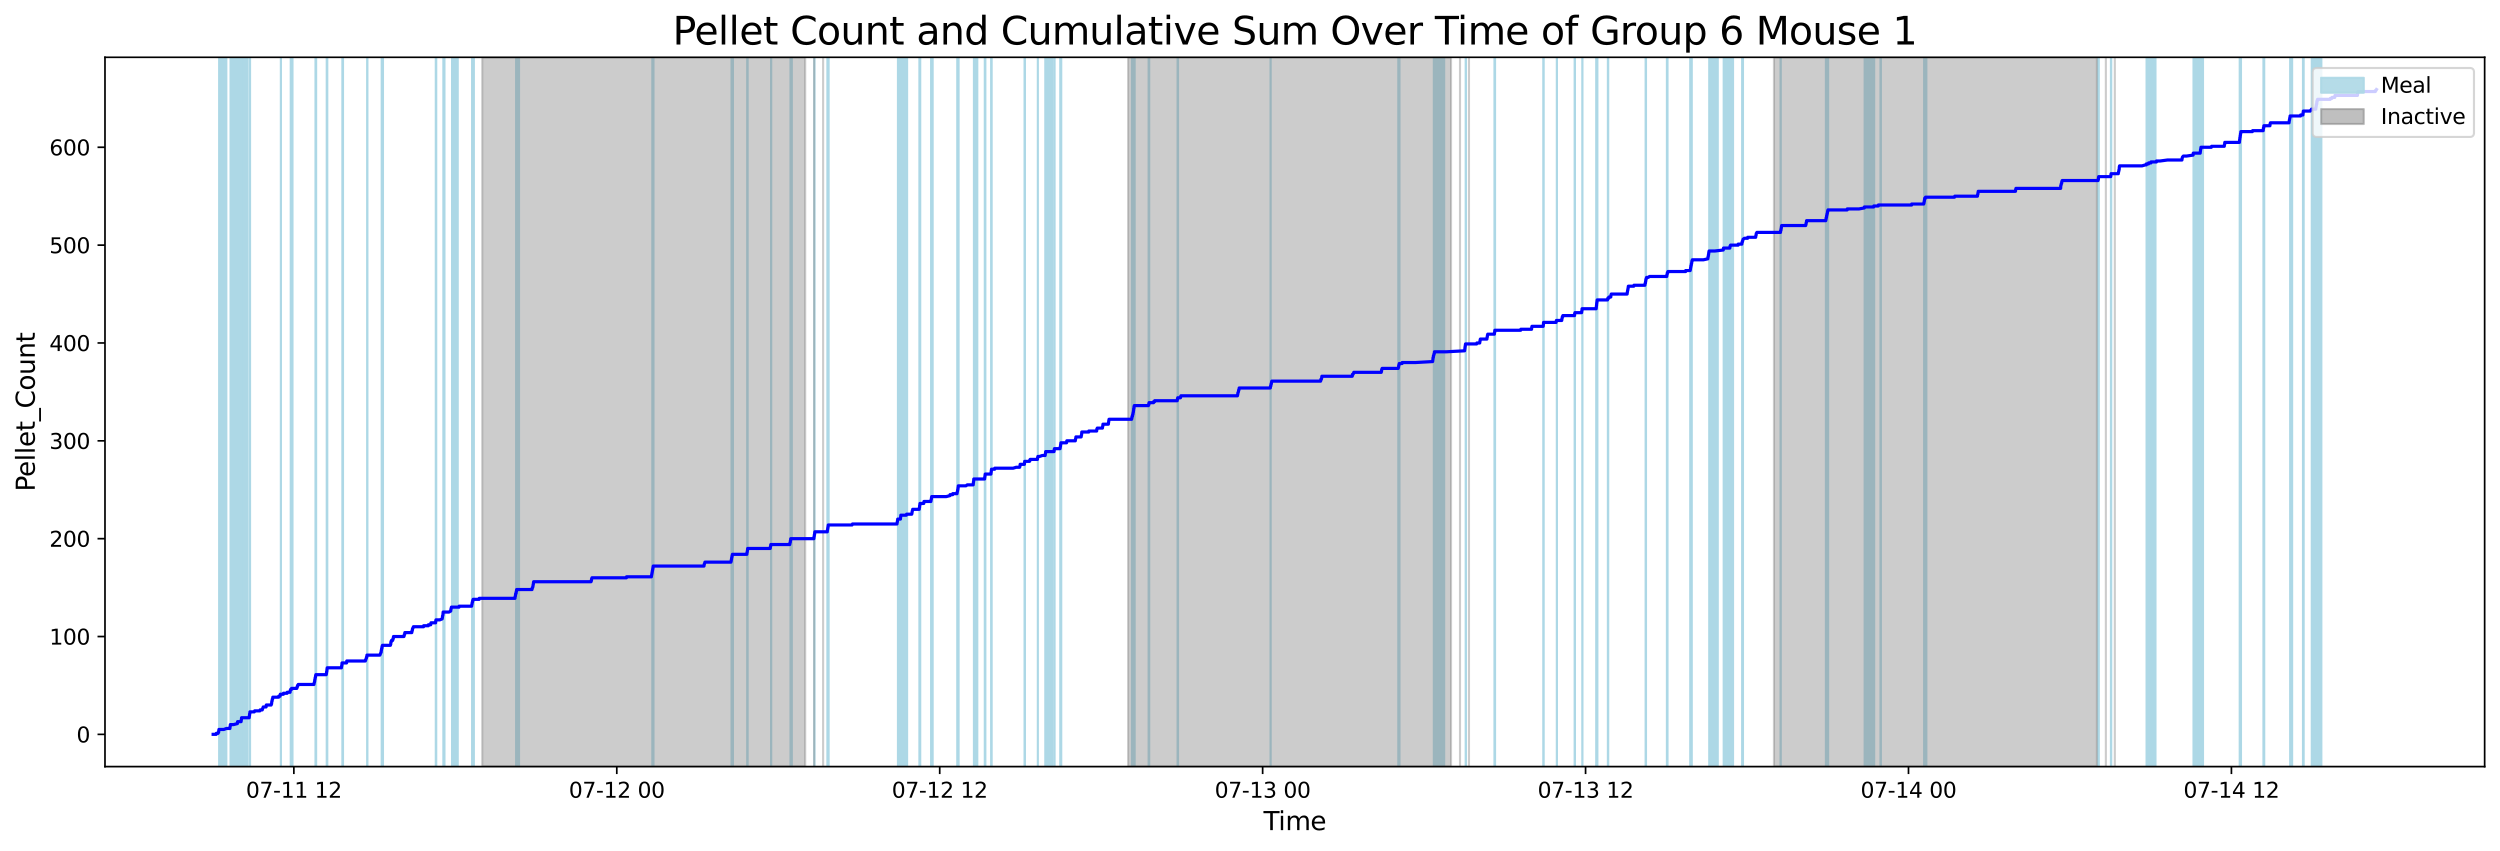 <?xml version="1.0" encoding="utf-8" standalone="no"?>
<!DOCTYPE svg PUBLIC "-//W3C//DTD SVG 1.1//EN"
  "http://www.w3.org/Graphics/SVG/1.1/DTD/svg11.dtd">
<svg xmlns:xlink="http://www.w3.org/1999/xlink" width="1172.435pt" height="399.009pt" viewBox="0 0 1172.435 399.009" xmlns="http://www.w3.org/2000/svg" version="1.1">
 <defs>
  <style type="text/css">*{stroke-linejoin: round; stroke-linecap: butt}</style>
 </defs>
 <g id="figure_1">
  <g id="patch_1">
   <path d="M 0 399.009 
L 1172.435 399.009 
L 1172.435 0 
L 0 0 
z
" style="fill: #ffffff"/>
  </g>
  <g id="axes_1">
   <g id="patch_2">
    <path d="M 49.235 359.517 
L 1165.235 359.517 
L 1165.235 26.877 
L 49.235 26.877 
z
" style="fill: #ffffff"/>
   </g>
   <g id="patch_3">
    <path d="M 106.132 359.517 
L 106.132 26.877 
L 102.77 26.877 
L 102.77 359.517 
z
" clip-path="url(#pcc65cfa631)" style="fill: #add8e6; stroke: #add8e6; stroke-linejoin: miter"/>
   </g>
   <g id="patch_4">
    <path d="M 110.927 359.517 
L 110.927 26.877 
L 108.124 26.877 
L 108.124 359.517 
z
" clip-path="url(#pcc65cfa631)" style="fill: #add8e6; stroke: #add8e6; stroke-linejoin: miter"/>
   </g>
   <g id="patch_5">
    <path d="M 115.986 359.517 
L 115.986 26.877 
L 111.52 26.877 
L 111.52 359.517 
z
" clip-path="url(#pcc65cfa631)" style="fill: #add8e6; stroke: #add8e6; stroke-linejoin: miter"/>
   </g>
   <g id="patch_6">
    <path d="M 113.268 359.517 
L 113.268 26.877 
L 113.435 26.877 
L 113.435 359.517 
z
" clip-path="url(#pcc65cfa631)" style="fill: #add8e6; stroke: #add8e6; stroke-linejoin: miter"/>
   </g>
   <g id="patch_7">
    <path d="M 117.004 359.517 
L 117.004 26.877 
L 117.266 26.877 
L 117.266 359.517 
z
" clip-path="url(#pcc65cfa631)" style="fill: #add8e6; stroke: #add8e6; stroke-linejoin: miter"/>
   </g>
   <g id="patch_8">
    <path d="M 131.717 359.517 
L 131.717 26.877 
L 131.755 26.877 
L 131.755 359.517 
z
" clip-path="url(#pcc65cfa631)" style="fill: #add8e6; stroke: #add8e6; stroke-linejoin: miter"/>
   </g>
   <g id="patch_9">
    <path d="M 136.446 359.517 
L 136.446 26.877 
L 136.352 26.877 
L 136.352 359.517 
z
" clip-path="url(#pcc65cfa631)" style="fill: #add8e6; stroke: #add8e6; stroke-linejoin: miter"/>
   </g>
   <g id="patch_10">
    <path d="M 137.168 359.517 
L 137.168 26.877 
L 136.881 26.877 
L 136.881 359.517 
z
" clip-path="url(#pcc65cfa631)" style="fill: #add8e6; stroke: #add8e6; stroke-linejoin: miter"/>
   </g>
   <g id="patch_11">
    <path d="M 147.962 359.517 
L 147.962 26.877 
L 148.255 26.877 
L 148.255 359.517 
z
" clip-path="url(#pcc65cfa631)" style="fill: #add8e6; stroke: #add8e6; stroke-linejoin: miter"/>
   </g>
   <g id="patch_12">
    <path d="M 153.236 359.517 
L 153.236 26.877 
L 153.482 26.877 
L 153.482 359.517 
z
" clip-path="url(#pcc65cfa631)" style="fill: #add8e6; stroke: #add8e6; stroke-linejoin: miter"/>
   </g>
   <g id="patch_13">
    <path d="M 160.857 359.517 
L 160.857 26.877 
L 160.569 26.877 
L 160.569 359.517 
z
" clip-path="url(#pcc65cfa631)" style="fill: #add8e6; stroke: #add8e6; stroke-linejoin: miter"/>
   </g>
   <g id="patch_14">
    <path d="M 172.187 359.517 
L 172.187 26.877 
L 172.299 26.877 
L 172.299 359.517 
z
" clip-path="url(#pcc65cfa631)" style="fill: #add8e6; stroke: #add8e6; stroke-linejoin: miter"/>
   </g>
   <g id="patch_15">
    <path d="M 179.194 359.517 
L 179.194 26.877 
L 179.008 26.877 
L 179.008 359.517 
z
" clip-path="url(#pcc65cfa631)" style="fill: #add8e6; stroke: #add8e6; stroke-linejoin: miter"/>
   </g>
   <g id="patch_16">
    <path d="M 179.223 359.517 
L 179.223 26.877 
L 179.599 26.877 
L 179.599 359.517 
z
" clip-path="url(#pcc65cfa631)" style="fill: #add8e6; stroke: #add8e6; stroke-linejoin: miter"/>
   </g>
   <g id="patch_17">
    <path d="M 204.381 359.517 
L 204.381 26.877 
L 204.578 26.877 
L 204.578 359.517 
z
" clip-path="url(#pcc65cfa631)" style="fill: #add8e6; stroke: #add8e6; stroke-linejoin: miter"/>
   </g>
   <g id="patch_18">
    <path d="M 208.438 359.517 
L 208.438 26.877 
L 207.927 26.877 
L 207.927 359.517 
z
" clip-path="url(#pcc65cfa631)" style="fill: #add8e6; stroke: #add8e6; stroke-linejoin: miter"/>
   </g>
   <g id="patch_19">
    <path d="M 214.664 359.517 
L 214.664 26.877 
L 212.005 26.877 
L 212.005 359.517 
z
" clip-path="url(#pcc65cfa631)" style="fill: #add8e6; stroke: #add8e6; stroke-linejoin: miter"/>
   </g>
   <g id="patch_20">
    <path d="M 221.397 359.517 
L 221.397 26.877 
L 221.58 26.877 
L 221.58 359.517 
z
" clip-path="url(#pcc65cfa631)" style="fill: #add8e6; stroke: #add8e6; stroke-linejoin: miter"/>
   </g>
   <g id="patch_21">
    <path d="M 222.147 359.517 
L 222.147 26.877 
L 222.227 26.877 
L 222.227 359.517 
z
" clip-path="url(#pcc65cfa631)" style="fill: #add8e6; stroke: #add8e6; stroke-linejoin: miter"/>
   </g>
   <g id="patch_22">
    <path d="M 242.119 359.517 
L 242.119 26.877 
L 242.043 26.877 
L 242.043 359.517 
z
" clip-path="url(#pcc65cfa631)" style="fill: #add8e6; stroke: #add8e6; stroke-linejoin: miter"/>
   </g>
   <g id="patch_23">
    <path d="M 243.405 359.517 
L 243.405 26.877 
L 242.55 26.877 
L 242.55 359.517 
z
" clip-path="url(#pcc65cfa631)" style="fill: #add8e6; stroke: #add8e6; stroke-linejoin: miter"/>
   </g>
   <g id="patch_24">
    <path d="M 305.929 359.517 
L 305.929 26.877 
L 306.463 26.877 
L 306.463 359.517 
z
" clip-path="url(#pcc65cfa631)" style="fill: #add8e6; stroke: #add8e6; stroke-linejoin: miter"/>
   </g>
   <g id="patch_25">
    <path d="M 343.173 359.517 
L 343.173 26.877 
L 343.268 26.877 
L 343.268 359.517 
z
" clip-path="url(#pcc65cfa631)" style="fill: #add8e6; stroke: #add8e6; stroke-linejoin: miter"/>
   </g>
   <g id="patch_26">
    <path d="M 343.553 359.517 
L 343.553 26.877 
L 343.194 26.877 
L 343.194 359.517 
z
" clip-path="url(#pcc65cfa631)" style="fill: #add8e6; stroke: #add8e6; stroke-linejoin: miter"/>
   </g>
   <g id="patch_27">
    <path d="M 343.721 359.517 
L 343.721 26.877 
L 343.588 26.877 
L 343.588 359.517 
z
" clip-path="url(#pcc65cfa631)" style="fill: #add8e6; stroke: #add8e6; stroke-linejoin: miter"/>
   </g>
   <g id="patch_28">
    <path d="M 350.425 359.517 
L 350.425 26.877 
L 350.615 26.877 
L 350.615 359.517 
z
" clip-path="url(#pcc65cfa631)" style="fill: #add8e6; stroke: #add8e6; stroke-linejoin: miter"/>
   </g>
   <g id="patch_29">
    <path d="M 361.672 359.517 
L 361.672 26.877 
L 361.616 26.877 
L 361.616 359.517 
z
" clip-path="url(#pcc65cfa631)" style="fill: #add8e6; stroke: #add8e6; stroke-linejoin: miter"/>
   </g>
   <g id="patch_30">
    <path d="M 370.728 359.517 
L 370.728 26.877 
L 370.802 26.877 
L 370.802 359.517 
z
" clip-path="url(#pcc65cfa631)" style="fill: #add8e6; stroke: #add8e6; stroke-linejoin: miter"/>
   </g>
   <g id="patch_31">
    <path d="M 371.339 359.517 
L 371.339 26.877 
L 371.009 26.877 
L 371.009 359.517 
z
" clip-path="url(#pcc65cfa631)" style="fill: #add8e6; stroke: #add8e6; stroke-linejoin: miter"/>
   </g>
   <g id="patch_32">
    <path d="M 381.964 359.517 
L 381.964 26.877 
L 381.898 26.877 
L 381.898 359.517 
z
" clip-path="url(#pcc65cfa631)" style="fill: #add8e6; stroke: #add8e6; stroke-linejoin: miter"/>
   </g>
   <g id="patch_33">
    <path d="M 388.03 359.517 
L 388.03 26.877 
L 388.592 26.877 
L 388.592 359.517 
z
" clip-path="url(#pcc65cfa631)" style="fill: #add8e6; stroke: #add8e6; stroke-linejoin: miter"/>
   </g>
   <g id="patch_34">
    <path d="M 425.402 359.517 
L 425.402 26.877 
L 421.122 26.877 
L 421.122 359.517 
z
" clip-path="url(#pcc65cfa631)" style="fill: #add8e6; stroke: #add8e6; stroke-linejoin: miter"/>
   </g>
   <g id="patch_35">
    <path d="M 422.358 359.517 
L 422.358 26.877 
L 422.531 26.877 
L 422.531 359.517 
z
" clip-path="url(#pcc65cfa631)" style="fill: #add8e6; stroke: #add8e6; stroke-linejoin: miter"/>
   </g>
   <g id="patch_36">
    <path d="M 431.178 359.517 
L 431.178 26.877 
L 431.557 26.877 
L 431.557 359.517 
z
" clip-path="url(#pcc65cfa631)" style="fill: #add8e6; stroke: #add8e6; stroke-linejoin: miter"/>
   </g>
   <g id="patch_37">
    <path d="M 436.664 359.517 
L 436.664 26.877 
L 436.776 26.877 
L 436.776 359.517 
z
" clip-path="url(#pcc65cfa631)" style="fill: #add8e6; stroke: #add8e6; stroke-linejoin: miter"/>
   </g>
   <g id="patch_38">
    <path d="M 437.386 359.517 
L 437.386 26.877 
L 437.064 26.877 
L 437.064 359.517 
z
" clip-path="url(#pcc65cfa631)" style="fill: #add8e6; stroke: #add8e6; stroke-linejoin: miter"/>
   </g>
   <g id="patch_39">
    <path d="M 448.938 359.517 
L 448.938 26.877 
L 449.546 26.877 
L 449.546 359.517 
z
" clip-path="url(#pcc65cfa631)" style="fill: #add8e6; stroke: #add8e6; stroke-linejoin: miter"/>
   </g>
   <g id="patch_40">
    <path d="M 458.316 359.517 
L 458.316 26.877 
L 456.757 26.877 
L 456.757 359.517 
z
" clip-path="url(#pcc65cfa631)" style="fill: #add8e6; stroke: #add8e6; stroke-linejoin: miter"/>
   </g>
   <g id="patch_41">
    <path d="M 461.846 359.517 
L 461.846 26.877 
L 462.103 26.877 
L 462.103 359.517 
z
" clip-path="url(#pcc65cfa631)" style="fill: #add8e6; stroke: #add8e6; stroke-linejoin: miter"/>
   </g>
   <g id="patch_42">
    <path d="M 464.818 359.517 
L 464.818 26.877 
L 465.055 26.877 
L 465.055 359.517 
z
" clip-path="url(#pcc65cfa631)" style="fill: #add8e6; stroke: #add8e6; stroke-linejoin: miter"/>
   </g>
   <g id="patch_43">
    <path d="M 480.496 359.517 
L 480.496 26.877 
L 480.662 26.877 
L 480.662 359.517 
z
" clip-path="url(#pcc65cfa631)" style="fill: #add8e6; stroke: #add8e6; stroke-linejoin: miter"/>
   </g>
   <g id="patch_44">
    <path d="M 486.722 359.517 
L 486.722 26.877 
L 486.717 26.877 
L 486.717 359.517 
z
" clip-path="url(#pcc65cfa631)" style="fill: #add8e6; stroke: #add8e6; stroke-linejoin: miter"/>
   </g>
   <g id="patch_45">
    <path d="M 493.562 359.517 
L 493.562 26.877 
L 490.247 26.877 
L 490.247 359.517 
z
" clip-path="url(#pcc65cfa631)" style="fill: #add8e6; stroke: #add8e6; stroke-linejoin: miter"/>
   </g>
   <g id="patch_46">
    <path d="M 490.528 359.517 
L 490.528 26.877 
L 490.5 26.877 
L 490.5 359.517 
z
" clip-path="url(#pcc65cfa631)" style="fill: #add8e6; stroke: #add8e6; stroke-linejoin: miter"/>
   </g>
   <g id="patch_47">
    <path d="M 494.401 359.517 
L 494.401 26.877 
L 494.565 26.877 
L 494.565 359.517 
z
" clip-path="url(#pcc65cfa631)" style="fill: #add8e6; stroke: #add8e6; stroke-linejoin: miter"/>
   </g>
   <g id="patch_48">
    <path d="M 497.237 359.517 
L 497.237 26.877 
L 497.689 26.877 
L 497.689 359.517 
z
" clip-path="url(#pcc65cfa631)" style="fill: #add8e6; stroke: #add8e6; stroke-linejoin: miter"/>
   </g>
   <g id="patch_49">
    <path d="M 530.835 359.517 
L 530.835 26.877 
L 532.116 26.877 
L 532.116 359.517 
z
" clip-path="url(#pcc65cfa631)" style="fill: #add8e6; stroke: #add8e6; stroke-linejoin: miter"/>
   </g>
   <g id="patch_50">
    <path d="M 538.684 359.517 
L 538.684 26.877 
L 538.943 26.877 
L 538.943 359.517 
z
" clip-path="url(#pcc65cfa631)" style="fill: #add8e6; stroke: #add8e6; stroke-linejoin: miter"/>
   </g>
   <g id="patch_51">
    <path d="M 552.259 359.517 
L 552.259 26.877 
L 552.458 26.877 
L 552.458 359.517 
z
" clip-path="url(#pcc65cfa631)" style="fill: #add8e6; stroke: #add8e6; stroke-linejoin: miter"/>
   </g>
   <g id="patch_52">
    <path d="M 595.864 359.517 
L 595.864 26.877 
L 595.899 26.877 
L 595.899 359.517 
z
" clip-path="url(#pcc65cfa631)" style="fill: #add8e6; stroke: #add8e6; stroke-linejoin: miter"/>
   </g>
   <g id="patch_53">
    <path d="M 655.774 359.517 
L 655.774 26.877 
L 656.319 26.877 
L 656.319 359.517 
z
" clip-path="url(#pcc65cfa631)" style="fill: #add8e6; stroke: #add8e6; stroke-linejoin: miter"/>
   </g>
   <g id="patch_54">
    <path d="M 672.528 359.517 
L 672.528 26.877 
L 672.433 26.877 
L 672.433 359.517 
z
" clip-path="url(#pcc65cfa631)" style="fill: #add8e6; stroke: #add8e6; stroke-linejoin: miter"/>
   </g>
   <g id="patch_55">
    <path d="M 677.268 359.517 
L 677.268 26.877 
L 672.851 26.877 
L 672.851 359.517 
z
" clip-path="url(#pcc65cfa631)" style="fill: #add8e6; stroke: #add8e6; stroke-linejoin: miter"/>
   </g>
   <g id="patch_56">
    <path d="M 687.477 359.517 
L 687.477 26.877 
L 687.377 26.877 
L 687.377 359.517 
z
" clip-path="url(#pcc65cfa631)" style="fill: #add8e6; stroke: #add8e6; stroke-linejoin: miter"/>
   </g>
   <g id="patch_57">
    <path d="M 700.874 359.517 
L 700.874 26.877 
L 701.136 26.877 
L 701.136 359.517 
z
" clip-path="url(#pcc65cfa631)" style="fill: #add8e6; stroke: #add8e6; stroke-linejoin: miter"/>
   </g>
   <g id="patch_58">
    <path d="M 723.766 359.517 
L 723.766 26.877 
L 723.938 26.877 
L 723.938 359.517 
z
" clip-path="url(#pcc65cfa631)" style="fill: #add8e6; stroke: #add8e6; stroke-linejoin: miter"/>
   </g>
   <g id="patch_59">
    <path d="M 730.117 359.517 
L 730.117 26.877 
L 730.163 26.877 
L 730.163 359.517 
z
" clip-path="url(#pcc65cfa631)" style="fill: #add8e6; stroke: #add8e6; stroke-linejoin: miter"/>
   </g>
   <g id="patch_60">
    <path d="M 738.476 359.517 
L 738.476 26.877 
L 738.605 26.877 
L 738.605 359.517 
z
" clip-path="url(#pcc65cfa631)" style="fill: #add8e6; stroke: #add8e6; stroke-linejoin: miter"/>
   </g>
   <g id="patch_61">
    <path d="M 742.06 359.517 
L 742.06 26.877 
L 742.122 26.877 
L 742.122 359.517 
z
" clip-path="url(#pcc65cfa631)" style="fill: #add8e6; stroke: #add8e6; stroke-linejoin: miter"/>
   </g>
   <g id="patch_62">
    <path d="M 748.587 359.517 
L 748.587 26.877 
L 749.123 26.877 
L 749.123 359.517 
z
" clip-path="url(#pcc65cfa631)" style="fill: #add8e6; stroke: #add8e6; stroke-linejoin: miter"/>
   </g>
   <g id="patch_63">
    <path d="M 754.062 359.517 
L 754.062 26.877 
L 754.202 26.877 
L 754.202 359.517 
z
" clip-path="url(#pcc65cfa631)" style="fill: #add8e6; stroke: #add8e6; stroke-linejoin: miter"/>
   </g>
   <g id="patch_64">
    <path d="M 771.765 359.517 
L 771.765 26.877 
L 771.924 26.877 
L 771.924 359.517 
z
" clip-path="url(#pcc65cfa631)" style="fill: #add8e6; stroke: #add8e6; stroke-linejoin: miter"/>
   </g>
   <g id="patch_65">
    <path d="M 781.741 359.517 
L 781.741 26.877 
L 782.019 26.877 
L 782.019 359.517 
z
" clip-path="url(#pcc65cfa631)" style="fill: #add8e6; stroke: #add8e6; stroke-linejoin: miter"/>
   </g>
   <g id="patch_66">
    <path d="M 792.674 359.517 
L 792.674 26.877 
L 793.392 26.877 
L 793.392 359.517 
z
" clip-path="url(#pcc65cfa631)" style="fill: #add8e6; stroke: #add8e6; stroke-linejoin: miter"/>
   </g>
   <g id="patch_67">
    <path d="M 805.579 359.517 
L 805.579 26.877 
L 801.586 26.877 
L 801.586 359.517 
z
" clip-path="url(#pcc65cfa631)" style="fill: #add8e6; stroke: #add8e6; stroke-linejoin: miter"/>
   </g>
   <g id="patch_68">
    <path d="M 812.744 359.517 
L 812.744 26.877 
L 808.374 26.877 
L 808.374 359.517 
z
" clip-path="url(#pcc65cfa631)" style="fill: #add8e6; stroke: #add8e6; stroke-linejoin: miter"/>
   </g>
   <g id="patch_69">
    <path d="M 817.018 359.517 
L 817.018 26.877 
L 817.405 26.877 
L 817.405 359.517 
z
" clip-path="url(#pcc65cfa631)" style="fill: #add8e6; stroke: #add8e6; stroke-linejoin: miter"/>
   </g>
   <g id="patch_70">
    <path d="M 835.037 359.517 
L 835.037 26.877 
L 835.126 26.877 
L 835.126 359.517 
z
" clip-path="url(#pcc65cfa631)" style="fill: #add8e6; stroke: #add8e6; stroke-linejoin: miter"/>
   </g>
   <g id="patch_71">
    <path d="M 856.296 359.517 
L 856.296 26.877 
L 857.34 26.877 
L 857.34 359.517 
z
" clip-path="url(#pcc65cfa631)" style="fill: #add8e6; stroke: #add8e6; stroke-linejoin: miter"/>
   </g>
   <g id="patch_72">
    <path d="M 878.927 359.517 
L 878.927 26.877 
L 874.478 26.877 
L 874.478 359.517 
z
" clip-path="url(#pcc65cfa631)" style="fill: #add8e6; stroke: #add8e6; stroke-linejoin: miter"/>
   </g>
   <g id="patch_73">
    <path d="M 882.076 359.517 
L 882.076 26.877 
L 881.904 26.877 
L 881.904 359.517 
z
" clip-path="url(#pcc65cfa631)" style="fill: #add8e6; stroke: #add8e6; stroke-linejoin: miter"/>
   </g>
   <g id="patch_74">
    <path d="M 902.369 359.517 
L 902.369 26.877 
L 902.612 26.877 
L 902.612 359.517 
z
" clip-path="url(#pcc65cfa631)" style="fill: #add8e6; stroke: #add8e6; stroke-linejoin: miter"/>
   </g>
   <g id="patch_75">
    <path d="M 903.407 359.517 
L 903.407 26.877 
L 902.833 26.877 
L 902.833 359.517 
z
" clip-path="url(#pcc65cfa631)" style="fill: #add8e6; stroke: #add8e6; stroke-linejoin: miter"/>
   </g>
   <g id="patch_76">
    <path d="M 983.976 359.517 
L 983.976 26.877 
L 984.265 26.877 
L 984.265 359.517 
z
" clip-path="url(#pcc65cfa631)" style="fill: #add8e6; stroke: #add8e6; stroke-linejoin: miter"/>
   </g>
   <g id="patch_77">
    <path d="M 989.981 359.517 
L 989.981 26.877 
L 990.101 26.877 
L 990.101 359.517 
z
" clip-path="url(#pcc65cfa631)" style="fill: #add8e6; stroke: #add8e6; stroke-linejoin: miter"/>
   </g>
   <g id="patch_78">
    <path d="M 1010.859 359.517 
L 1010.859 26.877 
L 1006.693 26.877 
L 1006.693 359.517 
z
" clip-path="url(#pcc65cfa631)" style="fill: #add8e6; stroke: #add8e6; stroke-linejoin: miter"/>
   </g>
   <g id="patch_79">
    <path d="M 1033.144 359.517 
L 1033.144 26.877 
L 1028.703 26.877 
L 1028.703 359.517 
z
" clip-path="url(#pcc65cfa631)" style="fill: #add8e6; stroke: #add8e6; stroke-linejoin: miter"/>
   </g>
   <g id="patch_80">
    <path d="M 1031.919 359.517 
L 1031.919 26.877 
L 1032.023 26.877 
L 1032.023 359.517 
z
" clip-path="url(#pcc65cfa631)" style="fill: #add8e6; stroke: #add8e6; stroke-linejoin: miter"/>
   </g>
   <g id="patch_81">
    <path d="M 1050.373 359.517 
L 1050.373 26.877 
L 1050.955 26.877 
L 1050.955 359.517 
z
" clip-path="url(#pcc65cfa631)" style="fill: #add8e6; stroke: #add8e6; stroke-linejoin: miter"/>
   </g>
   <g id="patch_82">
    <path d="M 1061.499 359.517 
L 1061.499 26.877 
L 1061.578 26.877 
L 1061.578 359.517 
z
" clip-path="url(#pcc65cfa631)" style="fill: #add8e6; stroke: #add8e6; stroke-linejoin: miter"/>
   </g>
   <g id="patch_83">
    <path d="M 1061.858 359.517 
L 1061.858 26.877 
L 1061.781 26.877 
L 1061.781 359.517 
z
" clip-path="url(#pcc65cfa631)" style="fill: #add8e6; stroke: #add8e6; stroke-linejoin: miter"/>
   </g>
   <g id="patch_84">
    <path d="M 1074.943 359.517 
L 1074.943 26.877 
L 1074.029 26.877 
L 1074.029 359.517 
z
" clip-path="url(#pcc65cfa631)" style="fill: #add8e6; stroke: #add8e6; stroke-linejoin: miter"/>
   </g>
   <g id="patch_85">
    <path d="M 1080.043 359.517 
L 1080.043 26.877 
L 1080.355 26.877 
L 1080.355 359.517 
z
" clip-path="url(#pcc65cfa631)" style="fill: #add8e6; stroke: #add8e6; stroke-linejoin: miter"/>
   </g>
   <g id="patch_86">
    <path d="M 1088.443 359.517 
L 1088.443 26.877 
L 1084.17 26.877 
L 1084.17 359.517 
z
" clip-path="url(#pcc65cfa631)" style="fill: #add8e6; stroke: #add8e6; stroke-linejoin: miter"/>
   </g>
   <g id="patch_87">
    <path d="M 1086.195 359.517 
L 1086.195 26.877 
L 1086.629 26.877 
L 1086.629 359.517 
z
" clip-path="url(#pcc65cfa631)" style="fill: #add8e6; stroke: #add8e6; stroke-linejoin: miter"/>
   </g>
   <g id="patch_88">
    <path d="M 1088.652 359.517 
L 1088.652 26.877 
L 1086.896 26.877 
L 1086.896 359.517 
z
" clip-path="url(#pcc65cfa631)" style="fill: #add8e6; stroke: #add8e6; stroke-linejoin: miter"/>
   </g>
   <g id="patch_89">
    <path d="M 226.166 359.517 
L 226.166 26.877 
L 377.61 26.877 
L 377.61 359.517 
z
" clip-path="url(#pcc65cfa631)" style="fill: #808080; opacity: 0.4; stroke: #808080; stroke-linejoin: miter"/>
   </g>
   <g id="patch_90">
    <path d="M 381.816 26.877 
L 381.816 26.877 
L 381.816 359.517 
" clip-path="url(#pcc65cfa631)" style="fill: #808080; opacity: 0.4; stroke: #808080; stroke-linejoin: miter"/>
   </g>
   <g id="patch_91">
    <path d="M 386.023 26.877 
L 386.023 26.877 
L 386.023 359.517 
" clip-path="url(#pcc65cfa631)" style="fill: #808080; opacity: 0.4; stroke: #808080; stroke-linejoin: miter"/>
   </g>
   <g id="patch_92">
    <path d="M 529.054 359.517 
L 529.054 26.877 
L 680.498 26.877 
L 680.498 359.517 
z
" clip-path="url(#pcc65cfa631)" style="fill: #808080; opacity: 0.4; stroke: #808080; stroke-linejoin: miter"/>
   </g>
   <g id="patch_93">
    <path d="M 684.705 26.877 
L 684.705 26.877 
L 684.705 359.517 
" clip-path="url(#pcc65cfa631)" style="fill: #808080; opacity: 0.4; stroke: #808080; stroke-linejoin: miter"/>
   </g>
   <g id="patch_94">
    <path d="M 688.911 26.877 
L 688.911 26.877 
L 688.911 359.517 
" clip-path="url(#pcc65cfa631)" style="fill: #808080; opacity: 0.4; stroke: #808080; stroke-linejoin: miter"/>
   </g>
   <g id="patch_95">
    <path d="M 831.942 359.517 
L 831.942 26.877 
L 983.386 26.877 
L 983.386 359.517 
z
" clip-path="url(#pcc65cfa631)" style="fill: #808080; opacity: 0.4; stroke: #808080; stroke-linejoin: miter"/>
   </g>
   <g id="patch_96">
    <path d="M 987.593 26.877 
L 987.593 26.877 
L 987.593 359.517 
" clip-path="url(#pcc65cfa631)" style="fill: #808080; opacity: 0.4; stroke: #808080; stroke-linejoin: miter"/>
   </g>
   <g id="patch_97">
    <path d="M 991.799 26.877 
L 991.799 26.877 
L 991.799 359.517 
" clip-path="url(#pcc65cfa631)" style="fill: #808080; opacity: 0.4; stroke: #808080; stroke-linejoin: miter"/>
   </g>
   <g id="matplotlib.axis_1">
    <g id="xtick_1">
     <g id="line2d_1">
      <defs>
       <path id="m053d21fe0c" d="M 0 0 
L 0 3.5 
" style="stroke: #000000; stroke-width: 0.8"/>
      </defs>
      <g>
       <use xlink:href="#m053d21fe0c" x="137.813" y="359.517" style="stroke: #000000; stroke-width: 0.8"/>
      </g>
     </g>
     <g id="text_1">
      <!-- 07-11 12 -->
      <g transform="translate(115.332 374.116) scale(0.1 -0.1)">
       <defs>
        <path id="DejaVuSans-30" d="M 2034 4250 
Q 1547 4250 1301 3770 
Q 1056 3291 1056 2328 
Q 1056 1369 1301 889 
Q 1547 409 2034 409 
Q 2525 409 2770 889 
Q 3016 1369 3016 2328 
Q 3016 3291 2770 3770 
Q 2525 4250 2034 4250 
z
M 2034 4750 
Q 2819 4750 3233 4129 
Q 3647 3509 3647 2328 
Q 3647 1150 3233 529 
Q 2819 -91 2034 -91 
Q 1250 -91 836 529 
Q 422 1150 422 2328 
Q 422 3509 836 4129 
Q 1250 4750 2034 4750 
z
" transform="scale(0.016)"/>
        <path id="DejaVuSans-37" d="M 525 4666 
L 3525 4666 
L 3525 4397 
L 1831 0 
L 1172 0 
L 2766 4134 
L 525 4134 
L 525 4666 
z
" transform="scale(0.016)"/>
        <path id="DejaVuSans-2d" d="M 313 2009 
L 1997 2009 
L 1997 1497 
L 313 1497 
L 313 2009 
z
" transform="scale(0.016)"/>
        <path id="DejaVuSans-31" d="M 794 531 
L 1825 531 
L 1825 4091 
L 703 3866 
L 703 4441 
L 1819 4666 
L 2450 4666 
L 2450 531 
L 3481 531 
L 3481 0 
L 794 0 
L 794 531 
z
" transform="scale(0.016)"/>
        <path id="DejaVuSans-20" transform="scale(0.016)"/>
        <path id="DejaVuSans-32" d="M 1228 531 
L 3431 531 
L 3431 0 
L 469 0 
L 469 531 
Q 828 903 1448 1529 
Q 2069 2156 2228 2338 
Q 2531 2678 2651 2914 
Q 2772 3150 2772 3378 
Q 2772 3750 2511 3984 
Q 2250 4219 1831 4219 
Q 1534 4219 1204 4116 
Q 875 4013 500 3803 
L 500 4441 
Q 881 4594 1212 4672 
Q 1544 4750 1819 4750 
Q 2544 4750 2975 4387 
Q 3406 4025 3406 3419 
Q 3406 3131 3298 2873 
Q 3191 2616 2906 2266 
Q 2828 2175 2409 1742 
Q 1991 1309 1228 531 
z
" transform="scale(0.016)"/>
       </defs>
       <use xlink:href="#DejaVuSans-30"/>
       <use xlink:href="#DejaVuSans-37" x="63.623"/>
       <use xlink:href="#DejaVuSans-2d" x="127.246"/>
       <use xlink:href="#DejaVuSans-31" x="163.33"/>
       <use xlink:href="#DejaVuSans-31" x="226.953"/>
       <use xlink:href="#DejaVuSans-20" x="290.576"/>
       <use xlink:href="#DejaVuSans-31" x="322.363"/>
       <use xlink:href="#DejaVuSans-32" x="385.986"/>
      </g>
     </g>
    </g>
    <g id="xtick_2">
     <g id="line2d_2">
      <g>
       <use xlink:href="#m053d21fe0c" x="289.257" y="359.517" style="stroke: #000000; stroke-width: 0.8"/>
      </g>
     </g>
     <g id="text_2">
      <!-- 07-12 00 -->
      <g transform="translate(266.776 374.116) scale(0.1 -0.1)">
       <use xlink:href="#DejaVuSans-30"/>
       <use xlink:href="#DejaVuSans-37" x="63.623"/>
       <use xlink:href="#DejaVuSans-2d" x="127.246"/>
       <use xlink:href="#DejaVuSans-31" x="163.33"/>
       <use xlink:href="#DejaVuSans-32" x="226.953"/>
       <use xlink:href="#DejaVuSans-20" x="290.576"/>
       <use xlink:href="#DejaVuSans-30" x="322.363"/>
       <use xlink:href="#DejaVuSans-30" x="385.986"/>
      </g>
     </g>
    </g>
    <g id="xtick_3">
     <g id="line2d_3">
      <g>
       <use xlink:href="#m053d21fe0c" x="440.701" y="359.517" style="stroke: #000000; stroke-width: 0.8"/>
      </g>
     </g>
     <g id="text_3">
      <!-- 07-12 12 -->
      <g transform="translate(418.22 374.116) scale(0.1 -0.1)">
       <use xlink:href="#DejaVuSans-30"/>
       <use xlink:href="#DejaVuSans-37" x="63.623"/>
       <use xlink:href="#DejaVuSans-2d" x="127.246"/>
       <use xlink:href="#DejaVuSans-31" x="163.33"/>
       <use xlink:href="#DejaVuSans-32" x="226.953"/>
       <use xlink:href="#DejaVuSans-20" x="290.576"/>
       <use xlink:href="#DejaVuSans-31" x="322.363"/>
       <use xlink:href="#DejaVuSans-32" x="385.986"/>
      </g>
     </g>
    </g>
    <g id="xtick_4">
     <g id="line2d_4">
      <g>
       <use xlink:href="#m053d21fe0c" x="592.145" y="359.517" style="stroke: #000000; stroke-width: 0.8"/>
      </g>
     </g>
     <g id="text_4">
      <!-- 07-13 00 -->
      <g transform="translate(569.664 374.116) scale(0.1 -0.1)">
       <defs>
        <path id="DejaVuSans-33" d="M 2597 2516 
Q 3050 2419 3304 2112 
Q 3559 1806 3559 1356 
Q 3559 666 3084 287 
Q 2609 -91 1734 -91 
Q 1441 -91 1130 -33 
Q 819 25 488 141 
L 488 750 
Q 750 597 1062 519 
Q 1375 441 1716 441 
Q 2309 441 2620 675 
Q 2931 909 2931 1356 
Q 2931 1769 2642 2001 
Q 2353 2234 1838 2234 
L 1294 2234 
L 1294 2753 
L 1863 2753 
Q 2328 2753 2575 2939 
Q 2822 3125 2822 3475 
Q 2822 3834 2567 4026 
Q 2313 4219 1838 4219 
Q 1578 4219 1281 4162 
Q 984 4106 628 3988 
L 628 4550 
Q 988 4650 1302 4700 
Q 1616 4750 1894 4750 
Q 2613 4750 3031 4423 
Q 3450 4097 3450 3541 
Q 3450 3153 3228 2886 
Q 3006 2619 2597 2516 
z
" transform="scale(0.016)"/>
       </defs>
       <use xlink:href="#DejaVuSans-30"/>
       <use xlink:href="#DejaVuSans-37" x="63.623"/>
       <use xlink:href="#DejaVuSans-2d" x="127.246"/>
       <use xlink:href="#DejaVuSans-31" x="163.33"/>
       <use xlink:href="#DejaVuSans-33" x="226.953"/>
       <use xlink:href="#DejaVuSans-20" x="290.576"/>
       <use xlink:href="#DejaVuSans-30" x="322.363"/>
       <use xlink:href="#DejaVuSans-30" x="385.986"/>
      </g>
     </g>
    </g>
    <g id="xtick_5">
     <g id="line2d_5">
      <g>
       <use xlink:href="#m053d21fe0c" x="743.589" y="359.517" style="stroke: #000000; stroke-width: 0.8"/>
      </g>
     </g>
     <g id="text_5">
      <!-- 07-13 12 -->
      <g transform="translate(721.109 374.116) scale(0.1 -0.1)">
       <use xlink:href="#DejaVuSans-30"/>
       <use xlink:href="#DejaVuSans-37" x="63.623"/>
       <use xlink:href="#DejaVuSans-2d" x="127.246"/>
       <use xlink:href="#DejaVuSans-31" x="163.33"/>
       <use xlink:href="#DejaVuSans-33" x="226.953"/>
       <use xlink:href="#DejaVuSans-20" x="290.576"/>
       <use xlink:href="#DejaVuSans-31" x="322.363"/>
       <use xlink:href="#DejaVuSans-32" x="385.986"/>
      </g>
     </g>
    </g>
    <g id="xtick_6">
     <g id="line2d_6">
      <g>
       <use xlink:href="#m053d21fe0c" x="895.033" y="359.517" style="stroke: #000000; stroke-width: 0.8"/>
      </g>
     </g>
     <g id="text_6">
      <!-- 07-14 00 -->
      <g transform="translate(872.553 374.116) scale(0.1 -0.1)">
       <defs>
        <path id="DejaVuSans-34" d="M 2419 4116 
L 825 1625 
L 2419 1625 
L 2419 4116 
z
M 2253 4666 
L 3047 4666 
L 3047 1625 
L 3713 1625 
L 3713 1100 
L 3047 1100 
L 3047 0 
L 2419 0 
L 2419 1100 
L 313 1100 
L 313 1709 
L 2253 4666 
z
" transform="scale(0.016)"/>
       </defs>
       <use xlink:href="#DejaVuSans-30"/>
       <use xlink:href="#DejaVuSans-37" x="63.623"/>
       <use xlink:href="#DejaVuSans-2d" x="127.246"/>
       <use xlink:href="#DejaVuSans-31" x="163.33"/>
       <use xlink:href="#DejaVuSans-34" x="226.953"/>
       <use xlink:href="#DejaVuSans-20" x="290.576"/>
       <use xlink:href="#DejaVuSans-30" x="322.363"/>
       <use xlink:href="#DejaVuSans-30" x="385.986"/>
      </g>
     </g>
    </g>
    <g id="xtick_7">
     <g id="line2d_7">
      <g>
       <use xlink:href="#m053d21fe0c" x="1046.477" y="359.517" style="stroke: #000000; stroke-width: 0.8"/>
      </g>
     </g>
     <g id="text_7">
      <!-- 07-14 12 -->
      <g transform="translate(1023.997 374.116) scale(0.1 -0.1)">
       <use xlink:href="#DejaVuSans-30"/>
       <use xlink:href="#DejaVuSans-37" x="63.623"/>
       <use xlink:href="#DejaVuSans-2d" x="127.246"/>
       <use xlink:href="#DejaVuSans-31" x="163.33"/>
       <use xlink:href="#DejaVuSans-34" x="226.953"/>
       <use xlink:href="#DejaVuSans-20" x="290.576"/>
       <use xlink:href="#DejaVuSans-31" x="322.363"/>
       <use xlink:href="#DejaVuSans-32" x="385.986"/>
      </g>
     </g>
    </g>
    <g id="text_8">
     <!-- Time -->
     <g transform="translate(592.555 389.313) scale(0.12 -0.12)">
      <defs>
       <path id="DejaVuSans-54" d="M -19 4666 
L 3928 4666 
L 3928 4134 
L 2272 4134 
L 2272 0 
L 1638 0 
L 1638 4134 
L -19 4134 
L -19 4666 
z
" transform="scale(0.016)"/>
       <path id="DejaVuSans-69" d="M 603 3500 
L 1178 3500 
L 1178 0 
L 603 0 
L 603 3500 
z
M 603 4863 
L 1178 4863 
L 1178 4134 
L 603 4134 
L 603 4863 
z
" transform="scale(0.016)"/>
       <path id="DejaVuSans-6d" d="M 3328 2828 
Q 3544 3216 3844 3400 
Q 4144 3584 4550 3584 
Q 5097 3584 5394 3201 
Q 5691 2819 5691 2113 
L 5691 0 
L 5113 0 
L 5113 2094 
Q 5113 2597 4934 2840 
Q 4756 3084 4391 3084 
Q 3944 3084 3684 2787 
Q 3425 2491 3425 1978 
L 3425 0 
L 2847 0 
L 2847 2094 
Q 2847 2600 2669 2842 
Q 2491 3084 2119 3084 
Q 1678 3084 1418 2786 
Q 1159 2488 1159 1978 
L 1159 0 
L 581 0 
L 581 3500 
L 1159 3500 
L 1159 2956 
Q 1356 3278 1631 3431 
Q 1906 3584 2284 3584 
Q 2666 3584 2933 3390 
Q 3200 3197 3328 2828 
z
" transform="scale(0.016)"/>
       <path id="DejaVuSans-65" d="M 3597 1894 
L 3597 1613 
L 953 1613 
Q 991 1019 1311 708 
Q 1631 397 2203 397 
Q 2534 397 2845 478 
Q 3156 559 3463 722 
L 3463 178 
Q 3153 47 2828 -22 
Q 2503 -91 2169 -91 
Q 1331 -91 842 396 
Q 353 884 353 1716 
Q 353 2575 817 3079 
Q 1281 3584 2069 3584 
Q 2775 3584 3186 3129 
Q 3597 2675 3597 1894 
z
M 3022 2063 
Q 3016 2534 2758 2815 
Q 2500 3097 2075 3097 
Q 1594 3097 1305 2825 
Q 1016 2553 972 2059 
L 3022 2063 
z
" transform="scale(0.016)"/>
      </defs>
      <use xlink:href="#DejaVuSans-54"/>
      <use xlink:href="#DejaVuSans-69" x="57.959"/>
      <use xlink:href="#DejaVuSans-6d" x="85.742"/>
      <use xlink:href="#DejaVuSans-65" x="183.154"/>
     </g>
    </g>
   </g>
   <g id="matplotlib.axis_2">
    <g id="ytick_1">
     <g id="line2d_8">
      <defs>
       <path id="m27f1f9b16b" d="M 0 0 
L -3.5 0 
" style="stroke: #000000; stroke-width: 0.8"/>
      </defs>
      <g>
       <use xlink:href="#m27f1f9b16b" x="49.235" y="344.397" style="stroke: #000000; stroke-width: 0.8"/>
      </g>
     </g>
     <g id="text_9">
      <!-- 0 -->
      <g transform="translate(35.873 348.196) scale(0.1 -0.1)">
       <use xlink:href="#DejaVuSans-30"/>
      </g>
     </g>
    </g>
    <g id="ytick_2">
     <g id="line2d_9">
      <g>
       <use xlink:href="#m27f1f9b16b" x="49.235" y="298.509" style="stroke: #000000; stroke-width: 0.8"/>
      </g>
     </g>
     <g id="text_10">
      <!-- 100 -->
      <g transform="translate(23.148 302.309) scale(0.1 -0.1)">
       <use xlink:href="#DejaVuSans-31"/>
       <use xlink:href="#DejaVuSans-30" x="63.623"/>
       <use xlink:href="#DejaVuSans-30" x="127.246"/>
      </g>
     </g>
    </g>
    <g id="ytick_3">
     <g id="line2d_10">
      <g>
       <use xlink:href="#m27f1f9b16b" x="49.235" y="252.622" style="stroke: #000000; stroke-width: 0.8"/>
      </g>
     </g>
     <g id="text_11">
      <!-- 200 -->
      <g transform="translate(23.148 256.421) scale(0.1 -0.1)">
       <use xlink:href="#DejaVuSans-32"/>
       <use xlink:href="#DejaVuSans-30" x="63.623"/>
       <use xlink:href="#DejaVuSans-30" x="127.246"/>
      </g>
     </g>
    </g>
    <g id="ytick_4">
     <g id="line2d_11">
      <g>
       <use xlink:href="#m27f1f9b16b" x="49.235" y="206.734" style="stroke: #000000; stroke-width: 0.8"/>
      </g>
     </g>
     <g id="text_12">
      <!-- 300 -->
      <g transform="translate(23.148 210.533) scale(0.1 -0.1)">
       <use xlink:href="#DejaVuSans-33"/>
       <use xlink:href="#DejaVuSans-30" x="63.623"/>
       <use xlink:href="#DejaVuSans-30" x="127.246"/>
      </g>
     </g>
    </g>
    <g id="ytick_5">
     <g id="line2d_12">
      <g>
       <use xlink:href="#m27f1f9b16b" x="49.235" y="160.846" style="stroke: #000000; stroke-width: 0.8"/>
      </g>
     </g>
     <g id="text_13">
      <!-- 400 -->
      <g transform="translate(23.148 164.646) scale(0.1 -0.1)">
       <use xlink:href="#DejaVuSans-34"/>
       <use xlink:href="#DejaVuSans-30" x="63.623"/>
       <use xlink:href="#DejaVuSans-30" x="127.246"/>
      </g>
     </g>
    </g>
    <g id="ytick_6">
     <g id="line2d_13">
      <g>
       <use xlink:href="#m27f1f9b16b" x="49.235" y="114.959" style="stroke: #000000; stroke-width: 0.8"/>
      </g>
     </g>
     <g id="text_14">
      <!-- 500 -->
      <g transform="translate(23.148 118.758) scale(0.1 -0.1)">
       <defs>
        <path id="DejaVuSans-35" d="M 691 4666 
L 3169 4666 
L 3169 4134 
L 1269 4134 
L 1269 2991 
Q 1406 3038 1543 3061 
Q 1681 3084 1819 3084 
Q 2600 3084 3056 2656 
Q 3513 2228 3513 1497 
Q 3513 744 3044 326 
Q 2575 -91 1722 -91 
Q 1428 -91 1123 -41 
Q 819 9 494 109 
L 494 744 
Q 775 591 1075 516 
Q 1375 441 1709 441 
Q 2250 441 2565 725 
Q 2881 1009 2881 1497 
Q 2881 1984 2565 2268 
Q 2250 2553 1709 2553 
Q 1456 2553 1204 2497 
Q 953 2441 691 2322 
L 691 4666 
z
" transform="scale(0.016)"/>
       </defs>
       <use xlink:href="#DejaVuSans-35"/>
       <use xlink:href="#DejaVuSans-30" x="63.623"/>
       <use xlink:href="#DejaVuSans-30" x="127.246"/>
      </g>
     </g>
    </g>
    <g id="ytick_7">
     <g id="line2d_14">
      <g>
       <use xlink:href="#m27f1f9b16b" x="49.235" y="69.071" style="stroke: #000000; stroke-width: 0.8"/>
      </g>
     </g>
     <g id="text_15">
      <!-- 600 -->
      <g transform="translate(23.148 72.87) scale(0.1 -0.1)">
       <defs>
        <path id="DejaVuSans-36" d="M 2113 2584 
Q 1688 2584 1439 2293 
Q 1191 2003 1191 1497 
Q 1191 994 1439 701 
Q 1688 409 2113 409 
Q 2538 409 2786 701 
Q 3034 994 3034 1497 
Q 3034 2003 2786 2293 
Q 2538 2584 2113 2584 
z
M 3366 4563 
L 3366 3988 
Q 3128 4100 2886 4159 
Q 2644 4219 2406 4219 
Q 1781 4219 1451 3797 
Q 1122 3375 1075 2522 
Q 1259 2794 1537 2939 
Q 1816 3084 2150 3084 
Q 2853 3084 3261 2657 
Q 3669 2231 3669 1497 
Q 3669 778 3244 343 
Q 2819 -91 2113 -91 
Q 1303 -91 875 529 
Q 447 1150 447 2328 
Q 447 3434 972 4092 
Q 1497 4750 2381 4750 
Q 2619 4750 2861 4703 
Q 3103 4656 3366 4563 
z
" transform="scale(0.016)"/>
       </defs>
       <use xlink:href="#DejaVuSans-36"/>
       <use xlink:href="#DejaVuSans-30" x="63.623"/>
       <use xlink:href="#DejaVuSans-30" x="127.246"/>
      </g>
     </g>
    </g>
    <g id="text_16">
     <!-- Pellet_Count -->
     <g transform="translate(16.318 230.485) rotate(-90) scale(0.12 -0.12)">
      <defs>
       <path id="DejaVuSans-50" d="M 1259 4147 
L 1259 2394 
L 2053 2394 
Q 2494 2394 2734 2622 
Q 2975 2850 2975 3272 
Q 2975 3691 2734 3919 
Q 2494 4147 2053 4147 
L 1259 4147 
z
M 628 4666 
L 2053 4666 
Q 2838 4666 3239 4311 
Q 3641 3956 3641 3272 
Q 3641 2581 3239 2228 
Q 2838 1875 2053 1875 
L 1259 1875 
L 1259 0 
L 628 0 
L 628 4666 
z
" transform="scale(0.016)"/>
       <path id="DejaVuSans-6c" d="M 603 4863 
L 1178 4863 
L 1178 0 
L 603 0 
L 603 4863 
z
" transform="scale(0.016)"/>
       <path id="DejaVuSans-74" d="M 1172 4494 
L 1172 3500 
L 2356 3500 
L 2356 3053 
L 1172 3053 
L 1172 1153 
Q 1172 725 1289 603 
Q 1406 481 1766 481 
L 2356 481 
L 2356 0 
L 1766 0 
Q 1100 0 847 248 
Q 594 497 594 1153 
L 594 3053 
L 172 3053 
L 172 3500 
L 594 3500 
L 594 4494 
L 1172 4494 
z
" transform="scale(0.016)"/>
       <path id="DejaVuSans-5f" d="M 3263 -1063 
L 3263 -1509 
L -63 -1509 
L -63 -1063 
L 3263 -1063 
z
" transform="scale(0.016)"/>
       <path id="DejaVuSans-43" d="M 4122 4306 
L 4122 3641 
Q 3803 3938 3442 4084 
Q 3081 4231 2675 4231 
Q 1875 4231 1450 3742 
Q 1025 3253 1025 2328 
Q 1025 1406 1450 917 
Q 1875 428 2675 428 
Q 3081 428 3442 575 
Q 3803 722 4122 1019 
L 4122 359 
Q 3791 134 3420 21 
Q 3050 -91 2638 -91 
Q 1578 -91 968 557 
Q 359 1206 359 2328 
Q 359 3453 968 4101 
Q 1578 4750 2638 4750 
Q 3056 4750 3426 4639 
Q 3797 4528 4122 4306 
z
" transform="scale(0.016)"/>
       <path id="DejaVuSans-6f" d="M 1959 3097 
Q 1497 3097 1228 2736 
Q 959 2375 959 1747 
Q 959 1119 1226 758 
Q 1494 397 1959 397 
Q 2419 397 2687 759 
Q 2956 1122 2956 1747 
Q 2956 2369 2687 2733 
Q 2419 3097 1959 3097 
z
M 1959 3584 
Q 2709 3584 3137 3096 
Q 3566 2609 3566 1747 
Q 3566 888 3137 398 
Q 2709 -91 1959 -91 
Q 1206 -91 779 398 
Q 353 888 353 1747 
Q 353 2609 779 3096 
Q 1206 3584 1959 3584 
z
" transform="scale(0.016)"/>
       <path id="DejaVuSans-75" d="M 544 1381 
L 544 3500 
L 1119 3500 
L 1119 1403 
Q 1119 906 1312 657 
Q 1506 409 1894 409 
Q 2359 409 2629 706 
Q 2900 1003 2900 1516 
L 2900 3500 
L 3475 3500 
L 3475 0 
L 2900 0 
L 2900 538 
Q 2691 219 2414 64 
Q 2138 -91 1772 -91 
Q 1169 -91 856 284 
Q 544 659 544 1381 
z
M 1991 3584 
L 1991 3584 
z
" transform="scale(0.016)"/>
       <path id="DejaVuSans-6e" d="M 3513 2113 
L 3513 0 
L 2938 0 
L 2938 2094 
Q 2938 2591 2744 2837 
Q 2550 3084 2163 3084 
Q 1697 3084 1428 2787 
Q 1159 2491 1159 1978 
L 1159 0 
L 581 0 
L 581 3500 
L 1159 3500 
L 1159 2956 
Q 1366 3272 1645 3428 
Q 1925 3584 2291 3584 
Q 2894 3584 3203 3211 
Q 3513 2838 3513 2113 
z
" transform="scale(0.016)"/>
      </defs>
      <use xlink:href="#DejaVuSans-50"/>
      <use xlink:href="#DejaVuSans-65" x="56.678"/>
      <use xlink:href="#DejaVuSans-6c" x="118.201"/>
      <use xlink:href="#DejaVuSans-6c" x="145.984"/>
      <use xlink:href="#DejaVuSans-65" x="173.768"/>
      <use xlink:href="#DejaVuSans-74" x="235.291"/>
      <use xlink:href="#DejaVuSans-5f" x="274.5"/>
      <use xlink:href="#DejaVuSans-43" x="324.5"/>
      <use xlink:href="#DejaVuSans-6f" x="394.324"/>
      <use xlink:href="#DejaVuSans-75" x="455.506"/>
      <use xlink:href="#DejaVuSans-6e" x="518.885"/>
      <use xlink:href="#DejaVuSans-74" x="582.264"/>
     </g>
    </g>
   </g>
   <g id="line2d_15">
    <path d="M 99.962 344.397 
L 101.389 344.397 
L 101.393 343.938 
L 102.241 343.938 
L 102.287 343.479 
L 102.528 343.479 
L 102.602 342.562 
L 102.662 342.562 
L 102.669 342.103 
L 104.944 342.103 
L 106.188 341.644 
L 107.822 341.644 
L 107.892 340.726 
L 107.959 340.726 
L 108.036 339.808 
L 109.543 339.808 
L 111.324 339.35 
L 111.419 338.432 
L 113.07 338.432 
L 113.165 337.514 
L 113.214 337.514 
L 113.294 336.596 
L 116.86 336.596 
L 116.944 335.679 
L 117 335.679 
L 117.056 334.761 
L 117.147 334.761 
L 117.224 333.843 
L 119.268 333.843 
L 119.412 333.384 
L 121.859 333.384 
L 121.859 333.384 
L 121.978 332.925 
L 122.998 332.925 
L 123.012 332.466 
L 123.156 332.466 
L 123.278 332.008 
L 123.327 332.008 
L 123.45 331.549 
L 124.786 331.549 
L 124.884 330.631 
L 127.159 330.631 
L 127.264 330.172 
L 127.352 330.172 
L 127.489 328.795 
L 127.608 328.795 
L 127.699 327.878 
L 127.843 327.878 
L 127.951 326.96 
L 130.686 326.96 
L 130.696 326.501 
L 131.334 326.501 
L 131.461 325.583 
L 132.912 325.583 
L 132.926 325.124 
L 134.658 325.124 
L 134.672 324.665 
L 136.025 324.665 
L 136.123 323.748 
L 136.235 323.748 
L 136.319 323.289 
L 136.733 323.289 
L 136.74 322.83 
L 139.194 322.83 
L 139.201 322.371 
L 139.387 322.371 
L 139.394 321.912 
L 139.531 321.912 
L 139.538 321.453 
L 139.758 321.453 
L 139.86 320.994 
L 147.232 320.994 
L 147.373 320.077 
L 147.436 320.077 
L 147.544 319.618 
L 147.639 318.7 
L 147.706 318.7 
L 147.821 317.782 
L 147.902 317.782 
L 148.011 316.865 
L 148.119 316.865 
L 148.126 316.406 
L 152.985 316.406 
L 153.101 315.947 
L 153.168 315.029 
L 153.255 315.029 
L 153.381 313.652 
L 153.458 313.652 
L 153.465 313.194 
L 160.109 313.194 
L 160.217 312.276 
L 160.294 312.276 
L 160.294 312.276 
L 160.403 310.899 
L 162.538 310.899 
L 162.626 309.981 
L 171.337 309.981 
L 171.348 309.523 
L 171.509 309.523 
L 171.625 309.064 
L 171.667 309.064 
L 171.783 308.605 
L 171.87 308.605 
L 171.874 308.146 
L 172.01 308.146 
L 172.095 307.228 
L 178.149 307.228 
L 178.52 306.31 
L 178.559 306.31 
L 178.671 305.852 
L 178.762 305.852 
L 178.822 304.934 
L 178.888 304.934 
L 179.004 304.016 
L 179.113 304.016 
L 179.19 303.098 
L 179.341 303.098 
L 179.341 303.098 
L 179.372 302.639 
L 183.078 302.639 
L 183.193 302.18 
L 183.242 302.18 
L 183.302 301.263 
L 183.372 301.263 
L 183.379 300.804 
L 183.614 300.804 
L 183.621 300.345 
L 184.133 300.345 
L 184.14 299.886 
L 184.315 299.886 
L 184.322 299.427 
L 184.452 299.427 
L 184.547 298.509 
L 189.437 298.509 
L 189.437 298.509 
L 189.556 298.051 
L 189.581 298.051 
L 189.584 297.592 
L 189.738 297.592 
L 189.844 297.133 
L 189.858 297.133 
L 189.865 296.674 
L 193.118 296.674 
L 193.227 295.756 
L 193.363 295.756 
L 193.458 294.838 
L 193.56 294.838 
L 193.661 294.38 
L 193.78 294.38 
L 193.886 293.921 
L 198.646 293.921 
L 198.66 293.462 
L 200.876 293.462 
L 200.886 293.003 
L 201.991 293.003 
L 202.113 292.085 
L 204.276 292.085 
L 204.357 291.167 
L 204.455 291.167 
L 204.462 290.709 
L 206.222 290.709 
L 207.344 290.25 
L 207.456 289.791 
L 207.467 289.791 
L 207.533 288.873 
L 207.596 288.873 
L 207.708 288.414 
L 207.824 287.038 
L 210.604 287.038 
L 211.281 286.579 
L 211.379 286.579 
L 211.466 285.661 
L 211.537 285.661 
L 211.698 284.743 
L 215.281 284.743 
L 215.312 284.284 
L 221.191 284.284 
L 221.191 284.284 
L 221.303 283.367 
L 221.37 283.367 
L 221.465 282.449 
L 221.584 282.449 
L 221.699 281.531 
L 221.896 281.531 
L 221.906 281.072 
L 224.711 281.072 
L 224.725 280.613 
L 241.499 280.613 
L 241.591 279.696 
L 241.685 279.696 
L 241.794 278.778 
L 241.857 278.319 
L 242.025 278.319 
L 242.106 277.401 
L 242.193 277.401 
L 242.281 276.483 
L 249.499 276.483 
L 249.629 275.566 
L 249.794 275.566 
L 249.909 275.107 
L 249.923 275.107 
L 250.029 274.189 
L 250.092 274.189 
L 250.183 273.271 
L 250.26 273.271 
L 250.263 272.812 
L 277.18 272.812 
L 277.187 272.353 
L 277.369 272.353 
L 277.457 271.436 
L 277.527 271.436 
L 277.611 270.977 
L 293.776 270.977 
L 293.807 270.518 
L 305.474 270.518 
L 305.6 269.6 
L 305.653 269.6 
L 305.761 268.682 
L 305.839 268.682 
L 305.919 267.765 
L 305.993 267.765 
L 306.101 266.847 
L 306.165 266.847 
L 306.259 265.929 
L 306.343 265.929 
L 306.347 265.47 
L 330.154 265.47 
L 330.262 264.553 
L 330.34 264.553 
L 330.452 264.094 
L 330.494 264.094 
L 330.592 263.635 
L 342.778 263.635 
L 342.788 263.176 
L 342.911 263.176 
L 343.012 262.258 
L 343.072 262.258 
L 343.181 261.34 
L 343.254 261.34 
L 343.363 260.423 
L 343.496 260.423 
L 343.5 259.964 
L 350.252 259.964 
L 350.329 259.046 
L 350.416 259.046 
L 350.525 258.128 
L 350.553 258.128 
L 350.641 257.211 
L 361.224 257.211 
L 361.308 256.293 
L 361.389 256.293 
L 361.487 255.375 
L 370.371 255.375 
L 370.493 254.457 
L 370.612 254.457 
L 370.683 253.54 
L 370.746 253.54 
L 370.844 252.622 
L 381.694 252.622 
L 381.694 252.622 
L 381.757 251.704 
L 381.838 251.704 
L 381.908 250.786 
L 381.992 250.786 
L 382.076 249.869 
L 382.153 249.869 
L 382.157 249.41 
L 387.976 249.41 
L 388.053 248.492 
L 388.109 248.492 
L 388.2 247.574 
L 388.277 247.574 
L 388.362 246.656 
L 388.428 246.656 
L 388.439 246.197 
L 399.583 246.197 
L 399.783 245.739 
L 420.659 245.739 
L 420.771 244.821 
L 420.848 244.821 
L 420.936 243.903 
L 421.003 243.903 
L 421.006 243.444 
L 422.279 243.444 
L 422.342 242.526 
L 422.401 242.526 
L 422.468 241.609 
L 425.045 241.609 
L 425.157 241.15 
L 427.572 241.15 
L 427.677 240.691 
L 427.691 240.691 
L 427.79 239.773 
L 427.828 239.773 
L 427.933 239.314 
L 428.014 239.314 
L 428.038 238.855 
L 431.099 238.855 
L 431.19 237.938 
L 431.25 237.938 
L 431.299 237.02 
L 431.383 237.02 
L 431.456 236.102 
L 433.22 236.102 
L 433.318 235.184 
L 436.557 235.184 
L 436.673 234.267 
L 436.754 234.267 
L 436.852 233.349 
L 436.932 233.349 
L 436.936 232.89 
L 443.765 232.89 
L 445.546 232.431 
L 445.553 231.972 
L 446.797 231.972 
L 446.804 231.513 
L 448.83 231.513 
L 448.932 230.596 
L 449.023 230.596 
L 449.125 229.678 
L 449.206 229.678 
L 449.293 228.76 
L 449.342 228.76 
L 449.43 227.842 
L 453.03 227.842 
L 453.577 227.384 
L 456.41 227.384 
L 456.518 226.007 
L 456.588 226.007 
L 456.694 224.63 
L 461.766 224.63 
L 461.833 223.713 
L 461.9 223.713 
L 461.97 222.795 
L 462.036 222.795 
L 462.04 222.336 
L 464.711 222.336 
L 464.802 221.418 
L 464.851 221.418 
L 464.928 220.5 
L 464.988 220.5 
L 464.992 220.041 
L 466.478 220.041 
L 466.481 219.583 
L 475.091 219.583 
L 476.63 219.124 
L 478.197 219.124 
L 478.288 218.665 
L 478.338 218.665 
L 478.436 217.747 
L 480.416 217.747 
L 480.501 216.829 
L 480.543 216.829 
L 480.546 216.37 
L 482.811 216.37 
L 482.818 215.912 
L 483.109 215.912 
L 483.112 215.453 
L 486.523 215.453 
L 486.628 214.535 
L 486.688 214.535 
L 486.741 214.076 
L 487.491 214.076 
L 488.823 213.617 
L 490.155 213.617 
L 490.246 212.699 
L 490.316 212.699 
L 490.397 211.782 
L 494.309 211.782 
L 494.393 210.864 
L 494.499 210.864 
L 494.502 210.405 
L 497.145 210.405 
L 497.243 209.487 
L 497.317 209.487 
L 497.391 208.57 
L 497.436 208.57 
L 497.548 207.652 
L 500.188 207.652 
L 500.307 206.734 
L 504.286 206.734 
L 504.392 205.816 
L 504.472 205.816 
L 504.584 204.899 
L 507.035 204.899 
L 507.157 203.981 
L 507.228 203.981 
L 507.336 202.604 
L 510.607 202.604 
L 510.611 202.145 
L 514.302 202.145 
L 514.379 201.228 
L 514.516 201.228 
L 514.593 200.769 
L 517.001 200.769 
L 517.117 199.851 
L 517.194 199.851 
L 517.264 198.933 
L 519.788 198.933 
L 519.883 198.015 
L 519.925 198.015 
L 520.016 197.098 
L 520.107 197.098 
L 520.111 196.639 
L 530.691 196.639 
L 530.761 196.18 
L 530.807 196.18 
L 530.912 195.262 
L 531.087 195.262 
L 531.199 194.344 
L 531.311 194.344 
L 531.42 193.427 
L 531.487 193.427 
L 531.602 192.509 
L 531.623 192.509 
L 531.679 191.591 
L 531.778 191.591 
L 531.837 190.673 
L 531.935 190.673 
L 531.949 190.214 
L 538.565 190.214 
L 538.568 189.756 
L 538.803 189.756 
L 538.88 188.838 
L 540.998 188.838 
L 541.005 188.379 
L 541.499 188.379 
L 541.509 187.92 
L 552.089 187.92 
L 552.205 187.002 
L 552.314 187.002 
L 552.317 186.543 
L 553.611 186.543 
L 553.618 186.085 
L 553.79 186.085 
L 553.797 185.626 
L 580.32 185.626 
L 580.331 185.167 
L 580.464 185.167 
L 580.534 184.249 
L 580.611 184.249 
L 580.71 183.79 
L 580.79 183.79 
L 580.906 182.872 
L 581.036 182.872 
L 581.158 181.955 
L 595.738 181.955 
L 595.861 181.037 
L 595.987 181.037 
L 596.078 180.119 
L 596.201 180.119 
L 596.313 179.201 
L 596.383 179.201 
L 596.45 178.743 
L 619.331 178.743 
L 619.335 178.284 
L 619.482 178.284 
L 619.485 177.825 
L 619.692 177.825 
L 619.805 177.366 
L 619.815 177.366 
L 619.924 176.448 
L 634.167 176.448 
L 634.286 175.53 
L 634.574 175.53 
L 634.753 175.072 
L 634.784 175.072 
L 634.9 174.613 
L 647.78 174.613 
L 647.783 174.154 
L 647.895 174.154 
L 647.99 173.236 
L 648.088 173.236 
L 648.179 172.777 
L 655.72 172.777 
L 655.825 172.318 
L 655.871 172.318 
L 655.965 171.401 
L 656.07 171.401 
L 656.074 170.942 
L 656.214 170.942 
L 656.218 170.483 
L 657.546 170.483 
L 657.553 170.024 
L 663.73 170.024 
L 671.87 169.565 
L 671.986 168.647 
L 672 168.647 
L 672.063 167.73 
L 672.186 167.73 
L 672.249 166.812 
L 672.354 166.812 
L 672.449 166.353 
L 672.529 165.894 
L 672.645 165.894 
L 672.722 164.976 
L 678.349 164.976 
L 678.349 164.976 
L 686.85 164.517 
L 686.973 163.6 
L 686.99 163.6 
L 687.064 162.682 
L 687.12 162.682 
L 687.208 161.764 
L 687.285 161.764 
L 687.288 161.305 
L 692.498 161.305 
L 692.613 160.846 
L 693.952 160.846 
L 694.061 159.929 
L 694.121 159.929 
L 694.124 159.47 
L 694.254 159.47 
L 694.257 159.011 
L 697.321 159.011 
L 697.409 158.093 
L 697.504 158.093 
L 697.57 157.175 
L 697.661 157.175 
L 697.721 156.716 
L 700.82 156.716 
L 700.897 155.799 
L 700.988 155.799 
L 701.048 154.881 
L 713.146 154.881 
L 713.216 154.422 
L 718.261 154.422 
L 718.341 153.504 
L 718.387 153.504 
L 718.439 153.045 
L 723.712 153.045 
L 723.824 152.128 
L 723.835 152.128 
L 723.887 151.21 
L 729.752 151.21 
L 729.752 151.21 
L 729.77 150.751 
L 729.899 150.751 
L 729.906 150.292 
L 732.416 150.292 
L 732.501 149.374 
L 732.581 149.374 
L 732.718 148.457 
L 732.953 148.457 
L 732.956 147.998 
L 738.422 147.998 
L 738.478 147.08 
L 738.544 147.08 
L 738.544 147.08 
L 738.621 146.621 
L 741.731 146.621 
L 741.843 145.703 
L 741.899 145.703 
L 741.955 144.786 
L 748.56 144.786 
L 748.69 143.409 
L 748.718 143.409 
L 748.833 142.032 
L 748.897 142.032 
L 748.96 141.115 
L 749.04 141.115 
L 749.047 140.656 
L 753.889 140.656 
L 753.896 140.197 
L 754.092 140.197 
L 754.099 139.738 
L 754.611 139.738 
L 754.614 139.279 
L 755.421 139.279 
L 755.491 138.361 
L 755.54 138.361 
L 755.638 137.902 
L 763.077 137.902 
L 763.158 136.985 
L 763.228 136.985 
L 763.322 136.067 
L 763.41 136.067 
L 763.501 135.149 
L 763.571 135.149 
L 763.652 134.231 
L 766.183 134.231 
L 766.183 134.231 
L 766.274 133.773 
L 771.406 133.773 
L 771.515 132.855 
L 771.655 132.855 
L 771.739 131.937 
L 771.799 131.937 
L 771.887 131.019 
L 771.978 131.019 
L 772.023 130.56 
L 772.146 130.56 
L 772.213 130.102 
L 772.956 130.102 
L 773.601 129.643 
L 781.671 129.643 
L 781.762 128.725 
L 781.86 128.725 
L 781.969 127.807 
L 782.207 127.807 
L 782.211 127.348 
L 790.516 127.348 
L 790.523 126.889 
L 792.633 126.889 
L 792.738 126.431 
L 792.756 126.431 
L 792.857 125.513 
L 792.917 125.513 
L 793.008 124.595 
L 793.127 124.595 
L 793.218 123.677 
L 793.306 123.677 
L 793.429 122.76 
L 793.506 122.301 
L 793.657 122.301 
L 793.664 121.842 
L 798.831 121.842 
L 800.938 121.383 
L 801.008 120.465 
L 801.11 120.465 
L 801.197 119.547 
L 801.264 119.547 
L 801.348 118.63 
L 801.397 118.63 
L 801.401 118.171 
L 801.52 118.171 
L 801.523 117.712 
L 804.209 117.712 
L 808.156 117.253 
L 808.17 116.794 
L 808.282 116.794 
L 808.286 116.335 
L 811.248 116.335 
L 811.357 115.418 
L 811.465 115.418 
L 811.574 114.959 
L 815.143 114.959 
L 815.146 114.5 
L 816.857 114.5 
L 816.969 113.582 
L 817.109 113.582 
L 817.113 113.123 
L 817.225 113.123 
L 817.334 112.664 
L 817.351 112.664 
L 817.45 112.205 
L 818.084 111.747 
L 819.57 111.747 
L 819.623 111.288 
L 823.357 111.288 
L 823.465 110.37 
L 823.556 110.37 
L 823.648 109.452 
L 823.739 109.452 
L 823.931 108.993 
L 834.995 108.993 
L 835.076 108.075 
L 835.206 108.075 
L 835.311 107.158 
L 835.356 107.158 
L 835.462 106.24 
L 835.525 106.24 
L 835.532 105.781 
L 846.806 105.781 
L 846.809 105.322 
L 846.964 105.322 
L 847.065 104.404 
L 847.149 104.404 
L 847.241 103.487 
L 856.229 103.487 
L 856.233 103.028 
L 856.345 103.028 
L 856.443 102.11 
L 856.548 102.11 
L 856.632 101.192 
L 856.72 101.192 
L 856.835 100.275 
L 856.948 100.275 
L 857.049 99.357 
L 857.119 99.357 
L 857.13 98.898 
L 857.274 98.898 
L 857.277 98.439 
L 866.297 98.439 
L 866.304 97.98 
L 871.822 97.98 
L 874.336 97.521 
L 874.35 97.062 
L 878.693 97.062 
L 878.753 96.604 
L 880.867 96.604 
L 880.884 96.145 
L 896.509 96.145 
L 896.516 95.686 
L 902.171 95.686 
L 902.178 95.227 
L 902.325 95.227 
L 902.405 94.309 
L 902.493 94.309 
L 902.57 93.391 
L 902.644 93.391 
L 902.654 92.933 
L 903.015 92.933 
L 903.022 92.474 
L 916.61 92.474 
L 916.722 92.015 
L 927.359 92.015 
L 927.471 91.097 
L 927.572 91.097 
L 927.66 90.179 
L 927.741 90.179 
L 927.744 89.72 
L 945.202 89.72 
L 945.297 88.803 
L 945.378 88.803 
L 945.427 88.344 
L 966.38 88.344 
L 966.461 86.967 
L 966.541 86.967 
L 966.629 86.508 
L 966.71 86.049 
L 966.85 86.049 
L 966.941 85.132 
L 967.043 85.132 
L 967.113 84.673 
L 983.922 84.673 
L 983.926 84.214 
L 984.077 84.214 
L 984.129 83.296 
L 984.224 83.296 
L 984.227 82.837 
L 989.875 82.837 
L 989.977 81.919 
L 990.047 81.919 
L 990.05 81.461 
L 993.419 81.461 
L 993.524 80.543 
L 993.615 80.543 
L 993.728 79.625 
L 993.836 79.625 
L 993.906 78.248 
L 994.008 78.248 
L 994.015 77.79 
L 1004.543 77.79 
L 1006.12 77.331 
L 1006.579 77.331 
L 1006.59 76.872 
L 1007.61 76.872 
L 1007.617 76.413 
L 1008.728 76.413 
L 1008.735 75.954 
L 1011.319 75.954 
L 1011.326 75.495 
L 1013.058 75.495 
L 1016.525 75.036 
L 1023.266 75.036 
L 1023.375 74.119 
L 1023.434 74.119 
L 1023.526 73.66 
L 1023.939 73.201 
L 1025.328 73.201 
L 1028.514 72.742 
L 1028.588 71.824 
L 1031.827 71.824 
L 1031.915 70.906 
L 1031.957 70.906 
L 1032.016 69.989 
L 1032.118 69.989 
L 1032.192 69.071 
L 1037.054 69.071 
L 1037.17 68.612 
L 1043.126 68.612 
L 1043.224 67.694 
L 1043.315 67.694 
L 1043.368 66.777 
L 1050.225 66.777 
L 1050.347 65.4 
L 1050.407 65.4 
L 1050.467 64.482 
L 1050.561 64.482 
L 1050.621 63.564 
L 1050.684 63.564 
L 1050.754 62.647 
L 1050.842 62.647 
L 1050.929 61.729 
L 1056.303 61.729 
L 1056.409 61.27 
L 1061.38 61.27 
L 1061.453 60.352 
L 1061.499 60.352 
L 1061.502 59.893 
L 1061.636 59.893 
L 1061.706 58.976 
L 1064.535 58.976 
L 1064.622 58.058 
L 1064.661 58.058 
L 1064.759 57.599 
L 1073.485 57.599 
L 1073.674 56.222 
L 1073.741 56.222 
L 1073.832 55.305 
L 1073.923 55.305 
L 1074.003 54.387 
L 1078.911 54.387 
L 1078.915 53.928 
L 1080.002 53.928 
L 1080.058 53.01 
L 1080.131 53.01 
L 1080.201 52.092 
L 1083.423 52.092 
L 1083.704 51.634 
L 1084.051 51.634 
L 1084.054 51.175 
L 1086.038 51.175 
L 1086.108 50.257 
L 1086.182 50.257 
L 1086.256 49.339 
L 1086.315 49.339 
L 1086.319 48.88 
L 1086.459 48.88 
L 1086.578 47.504 
L 1086.673 47.504 
L 1086.715 47.045 
L 1086.88 47.045 
L 1086.883 46.586 
L 1092.808 46.586 
L 1092.885 46.127 
L 1093.604 46.127 
L 1093.691 45.668 
L 1094.946 45.668 
L 1095.037 44.75 
L 1105.582 44.75 
L 1105.663 43.833 
L 1105.758 43.833 
L 1105.856 42.915 
L 1113.975 42.915 
L 1113.999 42.456 
L 1114.238 42.456 
L 1114.508 41.997 
L 1114.508 41.997 
" clip-path="url(#pcc65cfa631)" style="fill: none; stroke: #0000ff; stroke-width: 1.5; stroke-linecap: square"/>
   </g>
   <g id="patch_98">
    <path d="M 49.235 359.517 
L 49.235 26.877 
" style="fill: none; stroke: #000000; stroke-width: 0.8; stroke-linejoin: miter; stroke-linecap: square"/>
   </g>
   <g id="patch_99">
    <path d="M 1165.235 359.517 
L 1165.235 26.877 
" style="fill: none; stroke: #000000; stroke-width: 0.8; stroke-linejoin: miter; stroke-linecap: square"/>
   </g>
   <g id="patch_100">
    <path d="M 49.235 359.517 
L 1165.235 359.517 
" style="fill: none; stroke: #000000; stroke-width: 0.8; stroke-linejoin: miter; stroke-linecap: square"/>
   </g>
   <g id="patch_101">
    <path d="M 49.235 26.877 
L 1165.235 26.877 
" style="fill: none; stroke: #000000; stroke-width: 0.8; stroke-linejoin: miter; stroke-linecap: square"/>
   </g>
   <g id="text_17">
    <!-- Pellet Count and Cumulative Sum Over Time of Group 6 Mouse 1 -->
    <g transform="translate(315.461 20.877) scale(0.18 -0.18)">
     <defs>
      <path id="DejaVuSans-61" d="M 2194 1759 
Q 1497 1759 1228 1600 
Q 959 1441 959 1056 
Q 959 750 1161 570 
Q 1363 391 1709 391 
Q 2188 391 2477 730 
Q 2766 1069 2766 1631 
L 2766 1759 
L 2194 1759 
z
M 3341 1997 
L 3341 0 
L 2766 0 
L 2766 531 
Q 2569 213 2275 61 
Q 1981 -91 1556 -91 
Q 1019 -91 701 211 
Q 384 513 384 1019 
Q 384 1609 779 1909 
Q 1175 2209 1959 2209 
L 2766 2209 
L 2766 2266 
Q 2766 2663 2505 2880 
Q 2244 3097 1772 3097 
Q 1472 3097 1187 3025 
Q 903 2953 641 2809 
L 641 3341 
Q 956 3463 1253 3523 
Q 1550 3584 1831 3584 
Q 2591 3584 2966 3190 
Q 3341 2797 3341 1997 
z
" transform="scale(0.016)"/>
      <path id="DejaVuSans-64" d="M 2906 2969 
L 2906 4863 
L 3481 4863 
L 3481 0 
L 2906 0 
L 2906 525 
Q 2725 213 2448 61 
Q 2172 -91 1784 -91 
Q 1150 -91 751 415 
Q 353 922 353 1747 
Q 353 2572 751 3078 
Q 1150 3584 1784 3584 
Q 2172 3584 2448 3432 
Q 2725 3281 2906 2969 
z
M 947 1747 
Q 947 1113 1208 752 
Q 1469 391 1925 391 
Q 2381 391 2643 752 
Q 2906 1113 2906 1747 
Q 2906 2381 2643 2742 
Q 2381 3103 1925 3103 
Q 1469 3103 1208 2742 
Q 947 2381 947 1747 
z
" transform="scale(0.016)"/>
      <path id="DejaVuSans-76" d="M 191 3500 
L 800 3500 
L 1894 563 
L 2988 3500 
L 3597 3500 
L 2284 0 
L 1503 0 
L 191 3500 
z
" transform="scale(0.016)"/>
      <path id="DejaVuSans-53" d="M 3425 4513 
L 3425 3897 
Q 3066 4069 2747 4153 
Q 2428 4238 2131 4238 
Q 1616 4238 1336 4038 
Q 1056 3838 1056 3469 
Q 1056 3159 1242 3001 
Q 1428 2844 1947 2747 
L 2328 2669 
Q 3034 2534 3370 2195 
Q 3706 1856 3706 1288 
Q 3706 609 3251 259 
Q 2797 -91 1919 -91 
Q 1588 -91 1214 -16 
Q 841 59 441 206 
L 441 856 
Q 825 641 1194 531 
Q 1563 422 1919 422 
Q 2459 422 2753 634 
Q 3047 847 3047 1241 
Q 3047 1584 2836 1778 
Q 2625 1972 2144 2069 
L 1759 2144 
Q 1053 2284 737 2584 
Q 422 2884 422 3419 
Q 422 4038 858 4394 
Q 1294 4750 2059 4750 
Q 2388 4750 2728 4690 
Q 3069 4631 3425 4513 
z
" transform="scale(0.016)"/>
      <path id="DejaVuSans-4f" d="M 2522 4238 
Q 1834 4238 1429 3725 
Q 1025 3213 1025 2328 
Q 1025 1447 1429 934 
Q 1834 422 2522 422 
Q 3209 422 3611 934 
Q 4013 1447 4013 2328 
Q 4013 3213 3611 3725 
Q 3209 4238 2522 4238 
z
M 2522 4750 
Q 3503 4750 4090 4092 
Q 4678 3434 4678 2328 
Q 4678 1225 4090 567 
Q 3503 -91 2522 -91 
Q 1538 -91 948 565 
Q 359 1222 359 2328 
Q 359 3434 948 4092 
Q 1538 4750 2522 4750 
z
" transform="scale(0.016)"/>
      <path id="DejaVuSans-72" d="M 2631 2963 
Q 2534 3019 2420 3045 
Q 2306 3072 2169 3072 
Q 1681 3072 1420 2755 
Q 1159 2438 1159 1844 
L 1159 0 
L 581 0 
L 581 3500 
L 1159 3500 
L 1159 2956 
Q 1341 3275 1631 3429 
Q 1922 3584 2338 3584 
Q 2397 3584 2469 3576 
Q 2541 3569 2628 3553 
L 2631 2963 
z
" transform="scale(0.016)"/>
      <path id="DejaVuSans-66" d="M 2375 4863 
L 2375 4384 
L 1825 4384 
Q 1516 4384 1395 4259 
Q 1275 4134 1275 3809 
L 1275 3500 
L 2222 3500 
L 2222 3053 
L 1275 3053 
L 1275 0 
L 697 0 
L 697 3053 
L 147 3053 
L 147 3500 
L 697 3500 
L 697 3744 
Q 697 4328 969 4595 
Q 1241 4863 1831 4863 
L 2375 4863 
z
" transform="scale(0.016)"/>
      <path id="DejaVuSans-47" d="M 3809 666 
L 3809 1919 
L 2778 1919 
L 2778 2438 
L 4434 2438 
L 4434 434 
Q 4069 175 3628 42 
Q 3188 -91 2688 -91 
Q 1594 -91 976 548 
Q 359 1188 359 2328 
Q 359 3472 976 4111 
Q 1594 4750 2688 4750 
Q 3144 4750 3555 4637 
Q 3966 4525 4313 4306 
L 4313 3634 
Q 3963 3931 3569 4081 
Q 3175 4231 2741 4231 
Q 1884 4231 1454 3753 
Q 1025 3275 1025 2328 
Q 1025 1384 1454 906 
Q 1884 428 2741 428 
Q 3075 428 3337 486 
Q 3600 544 3809 666 
z
" transform="scale(0.016)"/>
      <path id="DejaVuSans-70" d="M 1159 525 
L 1159 -1331 
L 581 -1331 
L 581 3500 
L 1159 3500 
L 1159 2969 
Q 1341 3281 1617 3432 
Q 1894 3584 2278 3584 
Q 2916 3584 3314 3078 
Q 3713 2572 3713 1747 
Q 3713 922 3314 415 
Q 2916 -91 2278 -91 
Q 1894 -91 1617 61 
Q 1341 213 1159 525 
z
M 3116 1747 
Q 3116 2381 2855 2742 
Q 2594 3103 2138 3103 
Q 1681 3103 1420 2742 
Q 1159 2381 1159 1747 
Q 1159 1113 1420 752 
Q 1681 391 2138 391 
Q 2594 391 2855 752 
Q 3116 1113 3116 1747 
z
" transform="scale(0.016)"/>
      <path id="DejaVuSans-4d" d="M 628 4666 
L 1569 4666 
L 2759 1491 
L 3956 4666 
L 4897 4666 
L 4897 0 
L 4281 0 
L 4281 4097 
L 3078 897 
L 2444 897 
L 1241 4097 
L 1241 0 
L 628 0 
L 628 4666 
z
" transform="scale(0.016)"/>
      <path id="DejaVuSans-73" d="M 2834 3397 
L 2834 2853 
Q 2591 2978 2328 3040 
Q 2066 3103 1784 3103 
Q 1356 3103 1142 2972 
Q 928 2841 928 2578 
Q 928 2378 1081 2264 
Q 1234 2150 1697 2047 
L 1894 2003 
Q 2506 1872 2764 1633 
Q 3022 1394 3022 966 
Q 3022 478 2636 193 
Q 2250 -91 1575 -91 
Q 1294 -91 989 -36 
Q 684 19 347 128 
L 347 722 
Q 666 556 975 473 
Q 1284 391 1588 391 
Q 1994 391 2212 530 
Q 2431 669 2431 922 
Q 2431 1156 2273 1281 
Q 2116 1406 1581 1522 
L 1381 1569 
Q 847 1681 609 1914 
Q 372 2147 372 2553 
Q 372 3047 722 3315 
Q 1072 3584 1716 3584 
Q 2034 3584 2315 3537 
Q 2597 3491 2834 3397 
z
" transform="scale(0.016)"/>
     </defs>
     <use xlink:href="#DejaVuSans-50"/>
     <use xlink:href="#DejaVuSans-65" x="56.678"/>
     <use xlink:href="#DejaVuSans-6c" x="118.201"/>
     <use xlink:href="#DejaVuSans-6c" x="145.984"/>
     <use xlink:href="#DejaVuSans-65" x="173.768"/>
     <use xlink:href="#DejaVuSans-74" x="235.291"/>
     <use xlink:href="#DejaVuSans-20" x="274.5"/>
     <use xlink:href="#DejaVuSans-43" x="306.287"/>
     <use xlink:href="#DejaVuSans-6f" x="376.111"/>
     <use xlink:href="#DejaVuSans-75" x="437.293"/>
     <use xlink:href="#DejaVuSans-6e" x="500.672"/>
     <use xlink:href="#DejaVuSans-74" x="564.051"/>
     <use xlink:href="#DejaVuSans-20" x="603.26"/>
     <use xlink:href="#DejaVuSans-61" x="635.047"/>
     <use xlink:href="#DejaVuSans-6e" x="696.326"/>
     <use xlink:href="#DejaVuSans-64" x="759.705"/>
     <use xlink:href="#DejaVuSans-20" x="823.182"/>
     <use xlink:href="#DejaVuSans-43" x="854.969"/>
     <use xlink:href="#DejaVuSans-75" x="924.793"/>
     <use xlink:href="#DejaVuSans-6d" x="988.172"/>
     <use xlink:href="#DejaVuSans-75" x="1085.584"/>
     <use xlink:href="#DejaVuSans-6c" x="1148.963"/>
     <use xlink:href="#DejaVuSans-61" x="1176.746"/>
     <use xlink:href="#DejaVuSans-74" x="1238.025"/>
     <use xlink:href="#DejaVuSans-69" x="1277.234"/>
     <use xlink:href="#DejaVuSans-76" x="1305.018"/>
     <use xlink:href="#DejaVuSans-65" x="1364.197"/>
     <use xlink:href="#DejaVuSans-20" x="1425.721"/>
     <use xlink:href="#DejaVuSans-53" x="1457.508"/>
     <use xlink:href="#DejaVuSans-75" x="1520.984"/>
     <use xlink:href="#DejaVuSans-6d" x="1584.363"/>
     <use xlink:href="#DejaVuSans-20" x="1681.775"/>
     <use xlink:href="#DejaVuSans-4f" x="1713.562"/>
     <use xlink:href="#DejaVuSans-76" x="1792.273"/>
     <use xlink:href="#DejaVuSans-65" x="1851.453"/>
     <use xlink:href="#DejaVuSans-72" x="1912.977"/>
     <use xlink:href="#DejaVuSans-20" x="1954.09"/>
     <use xlink:href="#DejaVuSans-54" x="1985.877"/>
     <use xlink:href="#DejaVuSans-69" x="2043.836"/>
     <use xlink:href="#DejaVuSans-6d" x="2071.619"/>
     <use xlink:href="#DejaVuSans-65" x="2169.031"/>
     <use xlink:href="#DejaVuSans-20" x="2230.555"/>
     <use xlink:href="#DejaVuSans-6f" x="2262.342"/>
     <use xlink:href="#DejaVuSans-66" x="2323.523"/>
     <use xlink:href="#DejaVuSans-20" x="2358.729"/>
     <use xlink:href="#DejaVuSans-47" x="2390.516"/>
     <use xlink:href="#DejaVuSans-72" x="2468.006"/>
     <use xlink:href="#DejaVuSans-6f" x="2506.869"/>
     <use xlink:href="#DejaVuSans-75" x="2568.051"/>
     <use xlink:href="#DejaVuSans-70" x="2631.43"/>
     <use xlink:href="#DejaVuSans-20" x="2694.906"/>
     <use xlink:href="#DejaVuSans-36" x="2726.693"/>
     <use xlink:href="#DejaVuSans-20" x="2790.316"/>
     <use xlink:href="#DejaVuSans-4d" x="2822.104"/>
     <use xlink:href="#DejaVuSans-6f" x="2908.383"/>
     <use xlink:href="#DejaVuSans-75" x="2969.564"/>
     <use xlink:href="#DejaVuSans-73" x="3032.943"/>
     <use xlink:href="#DejaVuSans-65" x="3085.043"/>
     <use xlink:href="#DejaVuSans-20" x="3146.566"/>
     <use xlink:href="#DejaVuSans-31" x="3178.354"/>
    </g>
   </g>
   <g id="legend_1">
    <g id="patch_102">
     <path d="M 1086.551 64.233 
L 1158.235 64.233 
Q 1160.235 64.233 1160.235 62.233 
L 1160.235 33.877 
Q 1160.235 31.877 1158.235 31.877 
L 1086.551 31.877 
Q 1084.551 31.877 1084.551 33.877 
L 1084.551 62.233 
Q 1084.551 64.233 1086.551 64.233 
z
" style="fill: #ffffff; opacity: 0.8; stroke: #cccccc; stroke-linejoin: miter"/>
    </g>
    <g id="patch_103">
     <path d="M 1088.551 43.476 
L 1108.551 43.476 
L 1108.551 36.476 
L 1088.551 36.476 
z
" style="fill: #add8e6; opacity: 0.9; stroke: #add8e6; stroke-linejoin: miter"/>
    </g>
    <g id="text_18">
     <!-- Meal -->
     <g transform="translate(1116.551 43.476) scale(0.1 -0.1)">
      <use xlink:href="#DejaVuSans-4d"/>
      <use xlink:href="#DejaVuSans-65" x="86.279"/>
      <use xlink:href="#DejaVuSans-61" x="147.803"/>
      <use xlink:href="#DejaVuSans-6c" x="209.082"/>
     </g>
    </g>
    <g id="patch_104">
     <path d="M 1088.551 58.154 
L 1108.551 58.154 
L 1108.551 51.154 
L 1088.551 51.154 
z
" style="fill: #808080; opacity: 0.5; stroke: #808080; stroke-linejoin: miter"/>
    </g>
    <g id="text_19">
     <!-- Inactive -->
     <g transform="translate(1116.551 58.154) scale(0.1 -0.1)">
      <defs>
       <path id="DejaVuSans-49" d="M 628 4666 
L 1259 4666 
L 1259 0 
L 628 0 
L 628 4666 
z
" transform="scale(0.016)"/>
       <path id="DejaVuSans-63" d="M 3122 3366 
L 3122 2828 
Q 2878 2963 2633 3030 
Q 2388 3097 2138 3097 
Q 1578 3097 1268 2742 
Q 959 2388 959 1747 
Q 959 1106 1268 751 
Q 1578 397 2138 397 
Q 2388 397 2633 464 
Q 2878 531 3122 666 
L 3122 134 
Q 2881 22 2623 -34 
Q 2366 -91 2075 -91 
Q 1284 -91 818 406 
Q 353 903 353 1747 
Q 353 2603 823 3093 
Q 1294 3584 2113 3584 
Q 2378 3584 2631 3529 
Q 2884 3475 3122 3366 
z
" transform="scale(0.016)"/>
      </defs>
      <use xlink:href="#DejaVuSans-49"/>
      <use xlink:href="#DejaVuSans-6e" x="29.492"/>
      <use xlink:href="#DejaVuSans-61" x="92.871"/>
      <use xlink:href="#DejaVuSans-63" x="154.15"/>
      <use xlink:href="#DejaVuSans-74" x="209.131"/>
      <use xlink:href="#DejaVuSans-69" x="248.34"/>
      <use xlink:href="#DejaVuSans-76" x="276.123"/>
      <use xlink:href="#DejaVuSans-65" x="335.303"/>
     </g>
    </g>
   </g>
  </g>
 </g>
 <defs>
  <clipPath id="pcc65cfa631">
   <rect x="49.235" y="26.877" width="1116" height="332.64"/>
  </clipPath>
 </defs>
</svg>
